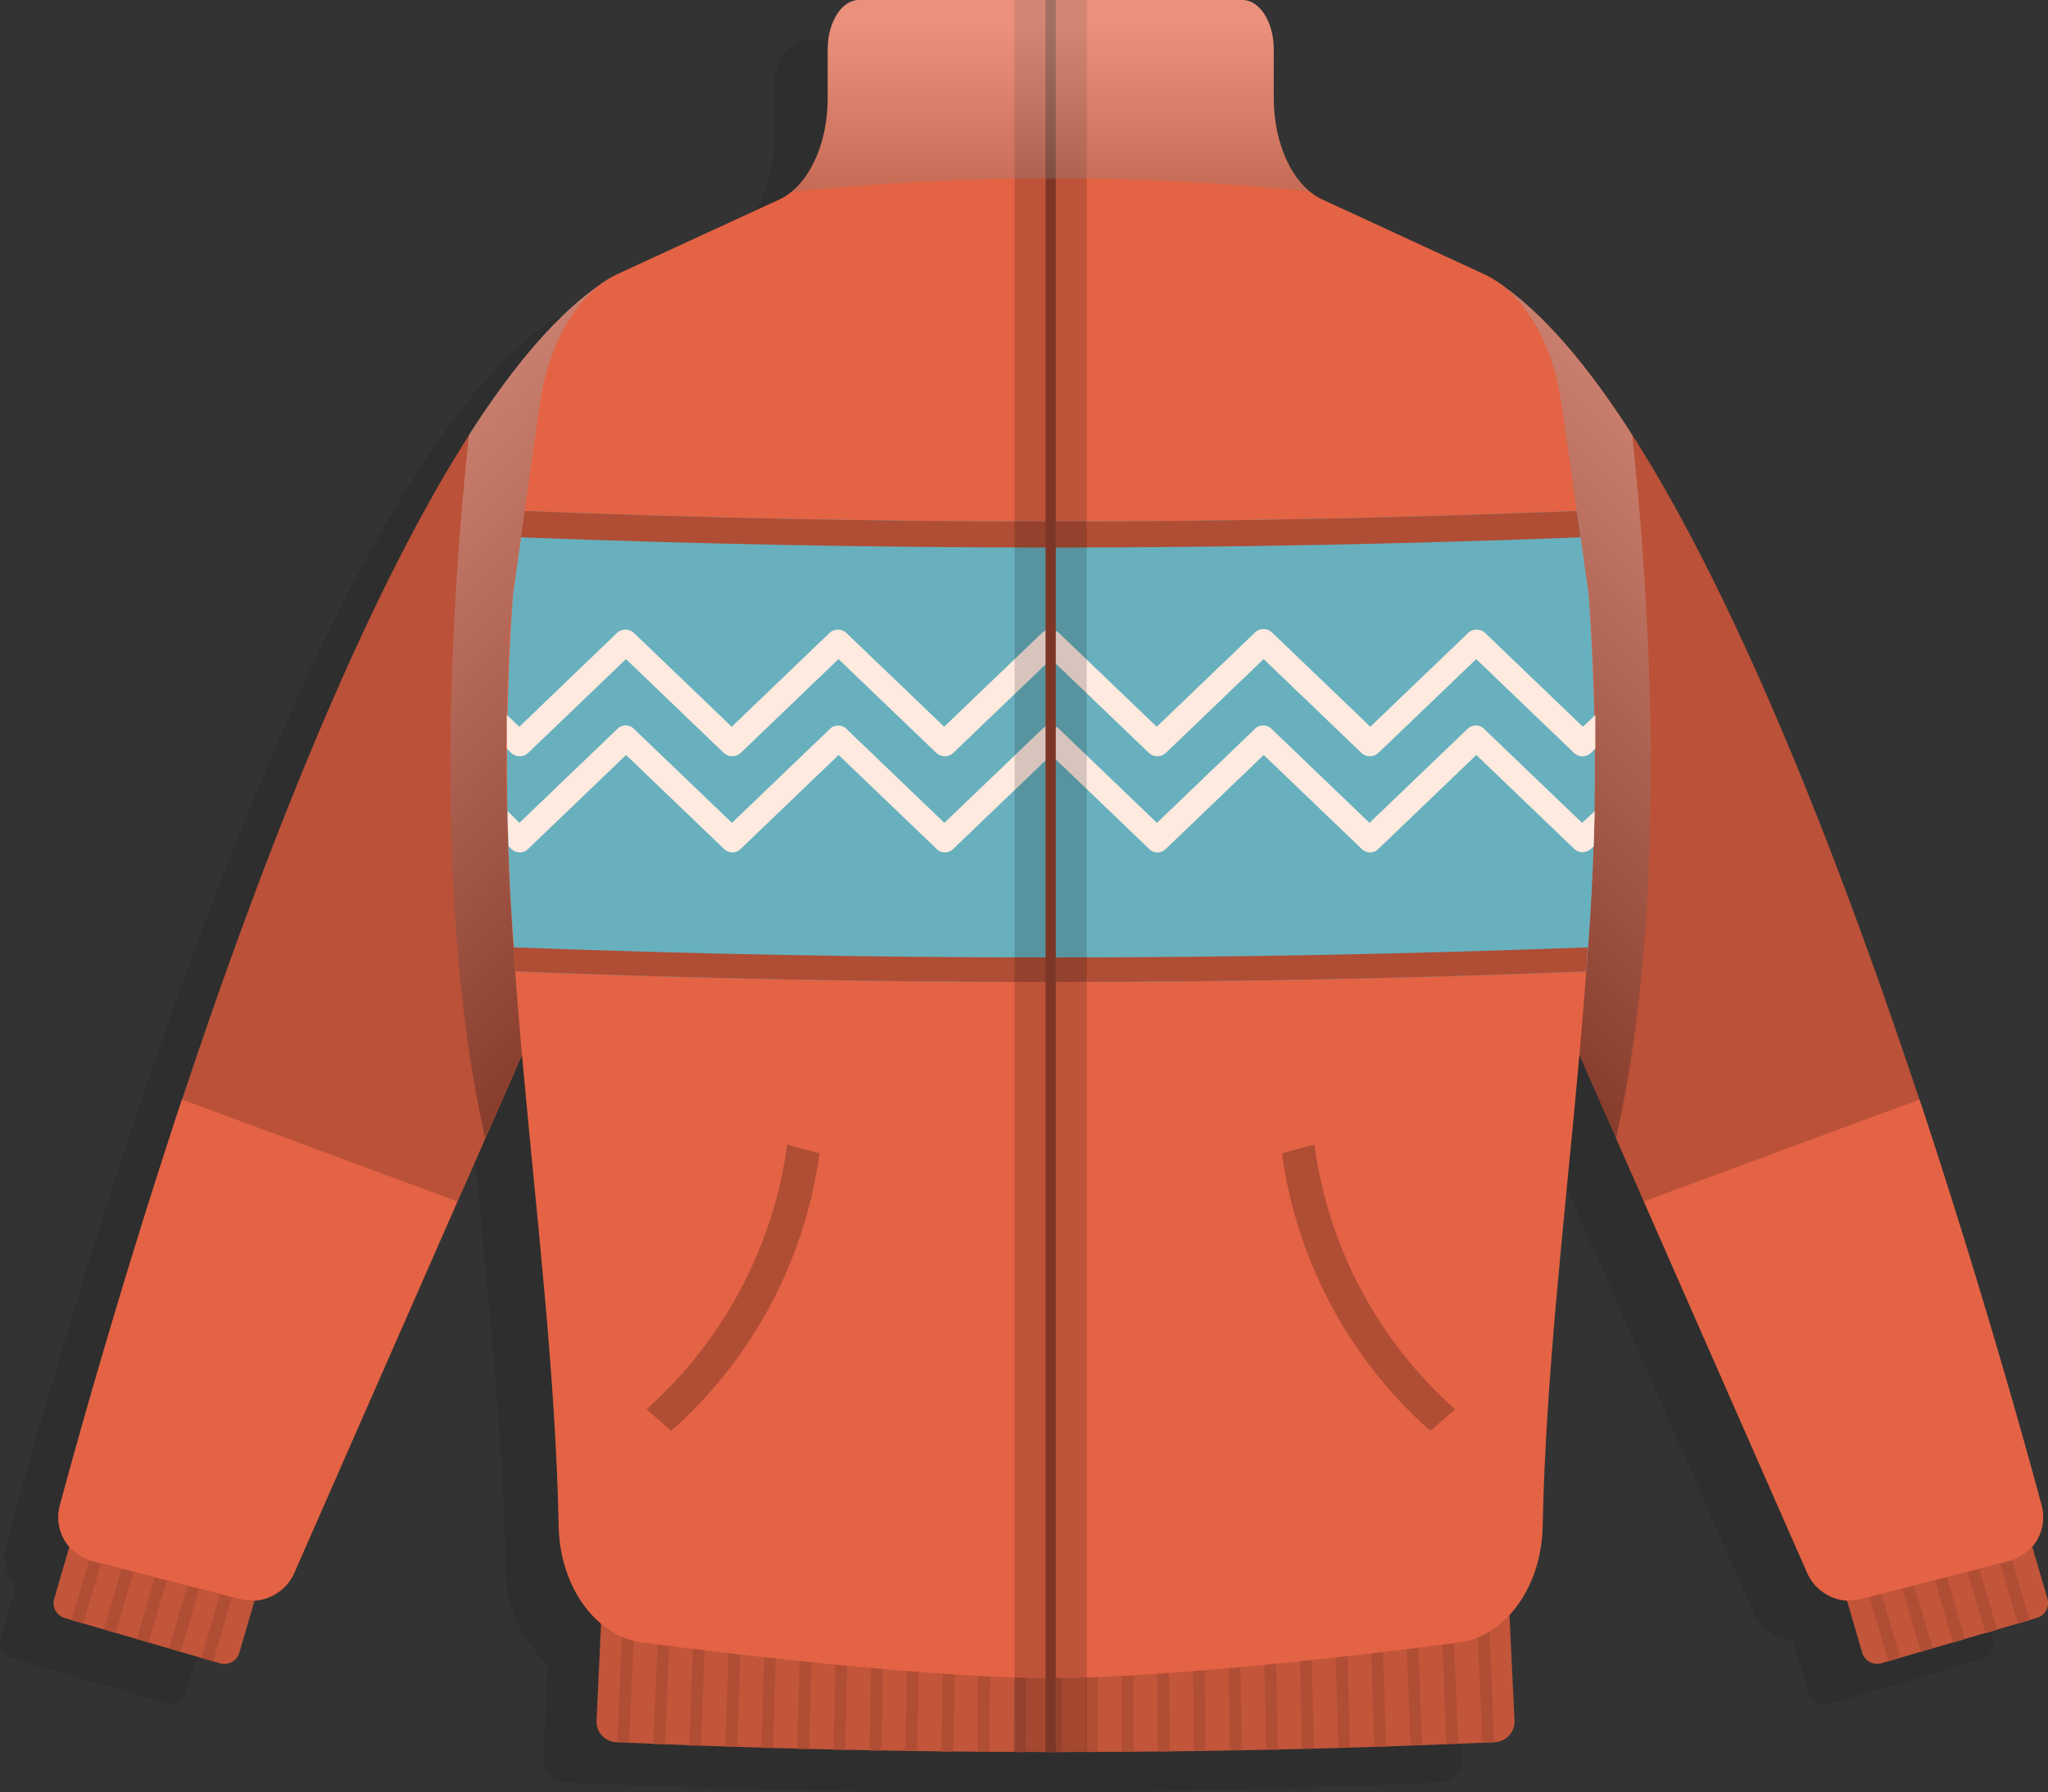 <svg xmlns="http://www.w3.org/2000/svg" xmlns:xlink="http://www.w3.org/1999/xlink" width="174.68" height="152.9" viewBox="0 0 174.68 152.9">
  <rect x="0" y="0" width="174.68" height="152.9" fill="#333333" stroke="none"/>
  <defs>
    <style>
      .cls-1 {
        isolation: isolate;
      }

      .cls-2 {
        opacity: 0.1;
      }

      .cls-3 {
        fill: #c2553a;
      }

      .cls-4 {
        fill: #b04d35;
      }

      .cls-5 {
        fill: #ba5138;
      }

      .cls-13, .cls-6, .cls-8 {
        opacity: 0.29;
        mix-blend-mode: multiply;
      }

      .cls-6 {
        fill: url(#linear-gradient);
      }

      .cls-7 {
        fill: #e36344;
      }

      .cls-8 {
        fill: url(#linear-gradient-2);
      }

      .cls-9 {
        fill: #68b0bd;
      }

      .cls-10 {
        fill: #ffeae0;
      }

      .cls-11 {
        opacity: 0.16;
      }

      .cls-12 {
        fill: #7d3625;
      }

      .cls-13 {
        fill: url(#linear-gradient-3);
      }
    </style>
    <linearGradient id="linear-gradient" x1="27.99" y1="42.38" x2="63.69" y2="77.38" gradientUnits="userSpaceOnUse">
      <stop offset="0" stop-color="#fff"/>
      <stop offset="0.21" stop-color="#cecece"/>
      <stop offset="0.68" stop-color="#555"/>
      <stop offset="1"/>
    </linearGradient>
    <linearGradient id="linear-gradient-2" x1="-135.85" y1="42.38" x2="-100.16" y2="77.38" gradientTransform="matrix(-1, 0, 0, 1, 15.39, 0)" xlink:href="#linear-gradient"/>
    <linearGradient id="linear-gradient-3" x1="89.62" y1="2.11" x2="89.62" y2="29.47" xlink:href="#linear-gradient"/>
  </defs>
  <title>Asset 2clothes2</title>
  <g class="cls-1">
    <g id="Layer_2" data-name="Layer 2">
      <g id="OBJECTS">
        <g>
          <path class="cls-2" d="M170,139.75l-1.28-4.38a3.87,3.87,0,0,0,.81-3.53c-4.74-17.56-25.49-90.64-46.49-104.45v0a8.27,8.27,0,0,0-1.08-.61l-13.81-6.38c-2.44-1.12-4.12-4.63-4.12-8.62V7.63c0-2.32-1.19-4.2-2.67-4.2H68.7C67.22,3.43,66,5.31,66,7.63v4.18c0,4-1.67,7.5-4.11,8.62L48.1,26.81a8.27,8.27,0,0,0-1.08.61v0C26,41.2,5.26,114.28.53,131.84a3.84,3.84,0,0,0,.81,3.53L.06,139.75a1.4,1.4,0,0,0,1,1.74l13.11,3.83a1.4,1.4,0,0,0,1.74-.95L17.15,140a4,4,0,0,0,3.38-2.38L40,93.42c1.22,13.7,2.87,27.12,3.13,40.23A11.1,11.1,0,0,0,46.72,142l-.39,8.26A1.76,1.76,0,0,0,48,152.06q37.46,1.68,75,0a1.75,1.75,0,0,0,1.66-1.83c-.14-3-.28-6-.43-9a11.54,11.54,0,0,0,2.81-7.53c.26-13.11,1.91-26.53,3.12-40.23l19.42,44.15a4,4,0,0,0,3.39,2.38l1.29,4.42a1.39,1.39,0,0,0,1.73.95l13.12-3.83A1.4,1.4,0,0,0,170,139.75Z"/>
          <g>
            <g>
              <path class="cls-3" d="M5,132.4H21.45a0,0,0,0,1,0,0v6.4a1.33,1.33,0,0,1-1.33,1.33H6.33A1.33,1.33,0,0,1,5,138.8v-6.4A0,0,0,0,1,5,132.4Z" transform="translate(38.71 1.75) rotate(16.27)"/>
              <g>
                <rect class="cls-4" x="7.18" y="130.79" width="1.04" height="7.73" transform="translate(38.05 3.24) rotate(16.28)"/>
                <rect class="cls-4" x="9.94" y="131.59" width="1.04" height="7.73" transform="translate(38.38 2.5) rotate(16.28)"/>
                <rect class="cls-4" x="12.7" y="132.4" width="1.04" height="7.73" transform="matrix(0.96, 0.28, -0.28, 0.96, 38.72, 1.75)"/>
                <rect class="cls-4" x="15.47" y="133.21" width="1.04" height="7.73" transform="translate(39.05 1.01) rotate(16.27)"/>
                <rect class="cls-4" x="18.23" y="134.01" width="1.04" height="7.73" transform="translate(39.39 0.27) rotate(16.27)"/>
              </g>
            </g>
            <path class="cls-5" d="M51.6,24c-21,13.81-41.76,86.89-46.49,104.45a3.88,3.88,0,0,0,2.78,4.77l12.7,3.27a4,4,0,0,0,4.52-2.31L52.63,71.57S51.6,43.57,51.6,24Z"/>
            <path class="cls-6" d="M51.6,24C47.7,26.52,43.81,31.15,40,37.08c-1.42,13.24-3.26,39.52,1.38,60L52.63,71.57S51.6,43.57,51.6,24Z"/>
            <path class="cls-7" d="M15.52,93.8c-5,15.12-8.73,28.37-10.41,34.61a3.88,3.88,0,0,0,2.78,4.77l12.7,3.27a4,4,0,0,0,4.52-2.31L39,102.49Z"/>
            <g>
              <path class="cls-3" d="M159.12,132.4h13.79a1.33,1.33,0,0,1,1.33,1.33v6.4a0,0,0,0,1,0,0H157.78a0,0,0,0,1,0,0v-6.4a1.33,1.33,0,0,1,1.33-1.33Z" transform="translate(363.56 220.55) rotate(163.73)"/>
              <g>
                <rect class="cls-4" x="171.02" y="130.79" width="1.04" height="7.73" transform="translate(373.94 215.83) rotate(163.72)"/>
                <rect class="cls-4" x="168.26" y="131.59" width="1.04" height="7.73" transform="translate(368.75 218.19) rotate(163.72)"/>
                <rect class="cls-4" x="165.49" y="132.4" width="1.04" height="7.73" transform="translate(363.56 220.54) rotate(163.72)"/>
                <rect class="cls-4" x="162.73" y="133.21" width="1.04" height="7.73" transform="translate(358.37 222.9) rotate(163.73)"/>
                <rect class="cls-4" x="159.97" y="134.01" width="1.04" height="7.73" transform="translate(353.18 225.26) rotate(163.73)"/>
              </g>
            </g>
            <path class="cls-5" d="M127.64,24c21,13.81,41.76,86.89,46.49,104.45a3.88,3.88,0,0,1-2.79,4.77l-12.7,3.27a4,4,0,0,1-4.51-2.31L126.61,71.57S127.64,43.57,127.64,24Z"/>
            <path class="cls-8" d="M127.64,24c3.9,2.56,7.79,7.19,11.58,13.12,1.41,13.24,3.26,39.52-1.39,60L126.61,71.57S127.64,43.57,127.64,24Z"/>
            <path class="cls-7" d="M163.72,93.8c5,15.12,8.73,28.37,10.41,34.61a3.88,3.88,0,0,1-2.79,4.77l-12.7,3.27a4,4,0,0,1-4.51-2.31l-13.92-31.65Z"/>
            <g>
              <path class="cls-3" d="M127.54,148.63q-37.47,1.68-75,0a1.75,1.75,0,0,1-1.66-1.83l.48-10.33a1.74,1.74,0,0,1,1.82-1.65q36.82,1.67,73.7,0a1.74,1.74,0,0,1,1.81,1.65c.16,3.44.32,6.89.49,10.33A1.77,1.77,0,0,1,127.54,148.63Z"/>
              <g>
                <path class="cls-4" d="M53.65,148.68l-1-.05q.31-6.9.62-13.81l1,.05Z"/>
                <path class="cls-4" d="M56.72,148.8l-1,0L56.31,135l1,0Q57,141.9,56.72,148.8Z"/>
                <path class="cls-4" d="M59.79,148.92l-1,0q.26-6.91.52-13.82l1,0Z"/>
                <path class="cls-4" d="M62.87,149l-1,0q.24-6.92.47-13.82l1,0Z"/>
                <path class="cls-4" d="M65.94,149.12l-1,0,.42-13.81,1,0Q66.14,142.21,65.94,149.12Z"/>
                <path class="cls-4" d="M69,149.21l-1,0q.18-6.92.37-13.82l1,0Q69.19,142.29,69,149.21Z"/>
                <path class="cls-4" d="M72.09,149.28l-1,0q.17-6.91.32-13.82l1,0Z"/>
                <path class="cls-4" d="M75.17,149.34l-1,0q.14-6.91.26-13.82l1,0Z"/>
                <path class="cls-4" d="M78.24,149.39l-1,0q.12-6.9.22-13.82l1,0Q78.34,142.47,78.24,149.39Z"/>
                <path class="cls-4" d="M81.32,149.43l-1,0q.07-6.9.16-13.82h1Q81.4,142.52,81.32,149.43Z"/>
                <path class="cls-4" d="M84.39,149.45h-1q0-6.91.11-13.83h1Q84.45,142.55,84.39,149.45Z"/>
                <path class="cls-4" d="M87.47,149.47h-1l.06-13.82h1Q87.5,142.55,87.47,149.47Z"/>
                <path class="cls-4" d="M90.55,149.47h-1V135.65h1Z"/>
                <path class="cls-4" d="M93.62,149.46h-1q0-6.91,0-13.82h1Z"/>
                <path class="cls-4" d="M96.7,149.45h-1q0-6.91-.1-13.82h1Z"/>
                <path class="cls-4" d="M99.77,149.41l-1,0q-.08-6.92-.14-13.83h1Q99.69,142.51,99.77,149.41Z"/>
                <path class="cls-4" d="M102.85,149.37l-1,0q-.11-6.91-.2-13.82l1,0Q102.75,142.46,102.85,149.37Z"/>
                <path class="cls-4" d="M105.92,149.32l-1,0-.24-13.82,1,0Q105.8,142.42,105.92,149.32Z"/>
                <path class="cls-4" d="M109,149.26l-1,0-.3-13.82,1,0Q108.85,142.34,109,149.26Z"/>
                <path class="cls-4" d="M112.07,149.18l-1,0q-.16-6.92-.35-13.82l1,0Z"/>
                <path class="cls-4" d="M115.15,149.09l-1,0q-.19-6.9-.4-13.81l1,0Z"/>
                <path class="cls-4" d="M118.22,149l-1,0-.45-13.82,1,0Z"/>
                <path class="cls-4" d="M121.3,148.89l-1,0-.51-13.81,1,0Q121,142,121.3,148.89Z"/>
                <path class="cls-4" d="M124.37,148.76l-1,0q-.27-6.9-.55-13.81l1,0Z"/>
                <path class="cls-4" d="M127.44,148.63l-1,.05-.6-13.81,1-.05Q127.14,141.74,127.44,148.63Z"/>
              </g>
            </g>
            <path class="cls-7" d="M135.5,50.73l-2.31-16.25c-.76-5.32-3.29-9.57-6.63-11.1L112.75,17c-2.44-1.13-4.11-4.64-4.11-8.63V4.2c0-2.32-1.2-4.2-2.68-4.2H73.27C71.8,0,70.6,1.88,70.6,4.2V8.38c0,4-1.68,7.5-4.11,8.63L52.67,23.38c-3.33,1.53-5.86,5.78-6.62,11.1L43.73,50.73c-2.3,27.56,3.42,54.11,3.92,79.49.11,5.28,3.32,9.59,7.43,9.94,0,0,22.23,3,34.54,3s34.54-3,34.54-3c4.1-.35,7.32-4.66,7.42-9.94C132.09,104.84,137.81,78.29,135.5,50.73Z"/>
            <path class="cls-9" d="M135.29,82.88a205.14,205.14,0,0,0,.21-32.15l-1-7.14q-44.85,1.8-89.74,0l-1,7.14A203.92,203.92,0,0,0,44,82.88Q89.6,84.68,135.29,82.88Z"/>
            <path class="cls-4" d="M134.81,45.84l-.32-2.25q-44.85,1.8-89.74,0l-.32,2.25Q89.6,47.58,134.81,45.84Z"/>
            <path class="cls-4" d="M43.81,80.82c0,.69.09,1.38.14,2.06q45.65,1.8,91.34,0c.05-.68.09-1.37.14-2.06Q89.64,82.55,43.81,80.82Z"/>
            <path class="cls-4" d="M69.9,98.39a38.6,38.6,0,0,1-12.65,23.68l-2.11-1.84a36.85,36.85,0,0,0,12-22.58Z"/>
            <path class="cls-4" d="M109.34,98.39A38.6,38.6,0,0,0,122,122.07l2.11-1.84a36.75,36.75,0,0,1-12-22.58Z"/>
            <g>
              <path class="cls-10" d="M134.94,70.2l-8.34-8a1,1,0,0,0-1.45,0l-8.34,8-8.34-8a1,1,0,0,0-1.45,0l-8.34,8-8.34-8a1,1,0,0,0-1.45,0l-8.34,8-8.34-8a1,1,0,0,0-1.44,0l-8.34,8-8.34-8a1,1,0,0,0-1.45,0l-8.34,8-1-1c0,1,.05,2,.09,3l.22.21a1,1,0,0,0,1.45,0l8.34-8,8.34,8a1,1,0,0,0,1.45,0l8.34-8,8.34,8a1,1,0,0,0,1.45,0l8.34-8,8.34,8a1,1,0,0,0,1.45,0l8.34-8,8.34,8a1,1,0,0,0,1.45,0l8.34-8,8.34,8a1,1,0,0,0,.72.29,1.09,1.09,0,0,0,.73-.29l.22-.21.09-3Z"/>
              <path class="cls-10" d="M43.23,61c0,1,0,1.92,0,2.87l.37.36a1.06,1.06,0,0,0,1.45,0l8.34-8,8.34,8a1.06,1.06,0,0,0,1.45,0l8.34-8,8.34,8a1.06,1.06,0,0,0,1.45,0l8.34-8,8.34,8a1.06,1.06,0,0,0,1.45,0l8.34-8,8.34,8a1.06,1.06,0,0,0,1.45,0l8.34-8,8.34,8a1,1,0,0,0,.72.29,1.09,1.09,0,0,0,.73-.29l.37-.36c0-.95,0-1.91,0-2.87l-1.06,1-8.34-8a1.06,1.06,0,0,0-1.45,0l-8.34,8-8.34-8A1.06,1.06,0,0,0,107,54l-8.34,8-8.34-8a1.06,1.06,0,0,0-1.45,0l-8.34,8-8.34-8a1.05,1.05,0,0,0-1.44,0l-8.34,8-8.34-8a1.06,1.06,0,0,0-1.45,0L44.3,62Z"/>
            </g>
            <rect class="cls-11" x="86.54" width="6.15" height="149.47"/>
            <rect class="cls-12" x="89.18" width="0.87" height="149.47"/>
            <path class="cls-13" d="M111.72,16.34c-1.86-1.53-3.08-4.56-3.08-8V4.2c0-2.32-1.2-4.2-2.68-4.2H73.27C71.8,0,70.6,1.88,70.6,4.2V8.38c0,3.4-1.22,6.43-3.09,8A214.88,214.88,0,0,1,111.72,16.34Z"/>
          </g>
        </g>
      </g>
    </g>
  </g>
</svg>
